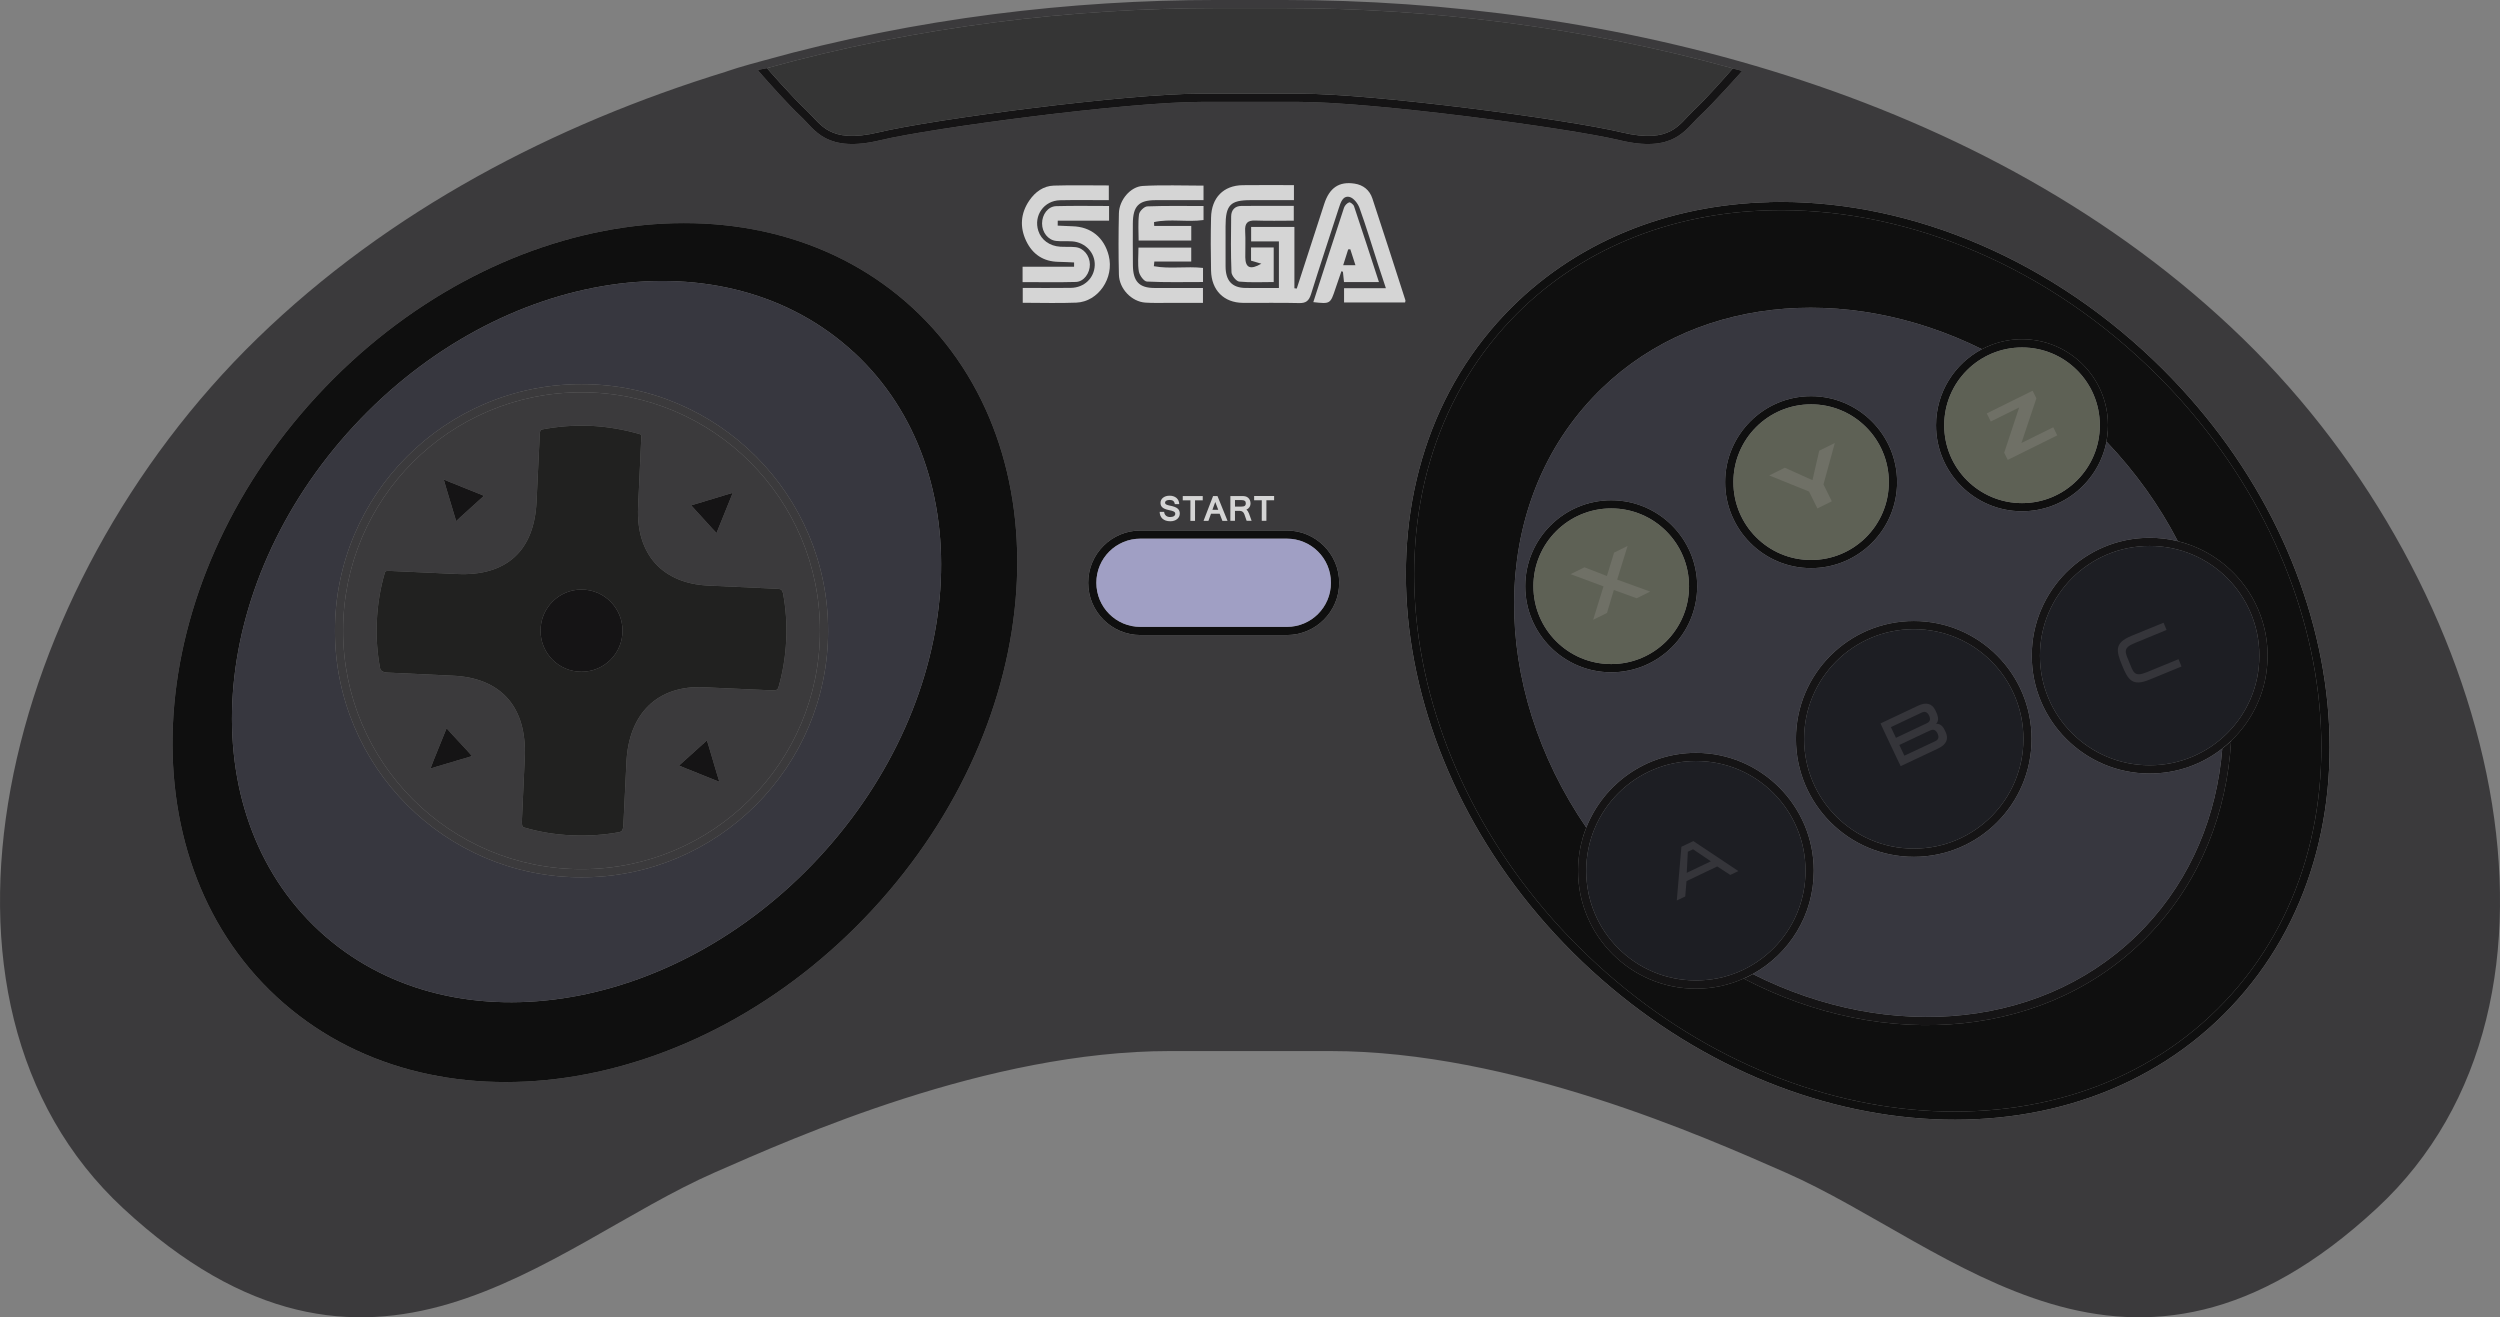 <?xml version="1.0" encoding="UTF-8" standalone="no"?>
<svg
   xmlns:dc="http://purl.org/dc/elements/1.1/"
   xmlns:cc="http://creativecommons.org/ns#"
   xmlns:rdf="http://www.w3.org/1999/02/22-rdf-syntax-ns#"
   xmlns:svg="http://www.w3.org/2000/svg"
   xmlns="http://www.w3.org/2000/svg"
   viewBox="0 0 329.696 173.722"
   height="173.722"
   width="329.696"
   xml:space="preserve"
   version="1.1"
   id="svg2"><rect x="0" y="0" width="329.696" height="173.722" fill="#808080" stroke="none"/><defs
     id="defs6"><clipPath
       id="clipPath16"
       clipPathUnits="userSpaceOnUse"><path
         id="path18"
         d="m 0,138.978 263.757,0 L 263.757,0 0,0 0,138.978 Z" /></clipPath><clipPath
       id="clipPath28"
       clipPathUnits="userSpaceOnUse"><path
         id="path30"
         d="m 166.998,51.668 0.79,0 0,-1.14 -0.79,0 0,1.14 z" /></clipPath><clipPath
       id="clipPath44"
       clipPathUnits="userSpaceOnUse"><path
         id="path46"
         d="m 209.098,102.598 1.1,0 0,-0.81 -1.1,0 0,0.81 z" /></clipPath><clipPath
       id="clipPath60"
       clipPathUnits="userSpaceOnUse"><path
         id="path62"
         d="m 221.548,93.718 0.83,0 0,-1.33 -0.83,0 0,1.33 z" /></clipPath><clipPath
       id="clipPath76"
       clipPathUnits="userSpaceOnUse"><path
         id="path78"
         d="m 229.768,81.878 1.22,0 0,-0.84 -1.22,0 0,0.84 z" /></clipPath><clipPath
       id="clipPath96"
       clipPathUnits="userSpaceOnUse"><path
         id="path98"
         d="m 183.718,36.628 1.2,0 0,-0.89 -1.2,0 0,0.89 z" /></clipPath><clipPath
       id="clipPath112"
       clipPathUnits="userSpaceOnUse"><path
         id="path114"
         d="m 234.458,60.968 0.94,0 0,-0.96 -0.94,0 0,0.96 z" /></clipPath></defs><g
     transform="matrix(1.25,0,0,-1.25,0,173.722)"
     id="g10"><g
       id="g12"><g
         clip-path="url(#clipPath16)"
         id="g14"><g
           transform="translate(234.728,33.318)"
           id="g20"><path
             id="path22"
             style="fill:#0f0f0f;fill-opacity:1;fill-rule:nonzero;stroke:none"
             d="m 0,0 c -16.27,-17.17 -46.35,-15.09 -67.18,4.8 -20.84,19.88 -24.44,49.91 -8.17,67.08 7.12,7.51 16.88,11.33 27.35,11.59 13.47,0.34 28.12,-5.2 39.84,-16.39 C 12.68,47.2 16.27,17.16 0,0 m -7.57,67.7 c -11.88,11.33 -26.78,16.99 -40.49,16.64 l 0,-0.01 C -58.73,84.06 -68.7,80.16 -75.99,72.47 -92.64,54.9 -88.9,24.32 -67.78,4.18 -46.66,-15.97 -16.03,-18.17 0.63,-0.59 17.29,16.98 13.56,47.56 -7.57,67.7" /></g><g
           id="g24"><g
             id="g26" /><g
             id="g32"><g
               style="opacity:0.34"
               id="g34"
               clip-path="url(#clipPath28)"><g
                 id="g36"
                 transform="translate(167.788,51.028)"><path
                   id="path38"
                   style="fill:#f3f3f3;fill-opacity:1;fill-rule:nonzero;stroke:none"
                   d="m 0,0 -0.71,-0.5 c -0.03,0.04 -0.05,0.07 -0.08,0.11 0.1,0.35 0.22,0.69 0.36,1.03 C -0.3,0.42 -0.15,0.21 0,0" /></g></g></g></g><g
           id="g40"><g
             id="g42" /><g
             id="g48"><g
               style="opacity:0.34"
               id="g50"
               clip-path="url(#clipPath44)"><g
                 id="g52"
                 transform="translate(210.198,102.558)"><path
                   id="path54"
                   style="fill:#f3f3f3;fill-opacity:1;fill-rule:nonzero;stroke:none"
                   d="m 0,0 -0.4,-0.77 c -0.23,0.12 -0.47,0.24 -0.7,0.35 0.33,0.17 0.67,0.33 1.02,0.46 C -0.05,0.03 -0.03,0.01 0,0" /></g></g></g></g><g
           id="g56"><g
             id="g58" /><g
             id="g64"><g
               style="opacity:0.34"
               id="g66"
               clip-path="url(#clipPath60)"><g
                 id="g68"
                 transform="translate(222.158,93.718)"><path
                   id="path70"
                   style="fill:#f3f3f3;fill-opacity:1;fill-rule:nonzero;stroke:none"
                   d="M 0,0 C 0.07,-0.08 0.15,-0.15 0.22,-0.23 0.19,-0.6 0.15,-0.97 0.08,-1.33 c -0.22,0.24 -0.45,0.48 -0.69,0.72 L 0,0 Z" /></g></g></g></g><g
           id="g72"><g
             id="g74" /><g
             id="g80"><g
               style="opacity:0.34"
               id="g82"
               clip-path="url(#clipPath76)"><g
                 id="g84"
                 transform="translate(230.988,81.428)"><path
                   id="path86"
                   style="fill:#f3f3f3;fill-opacity:1;fill-rule:nonzero;stroke:none"
                   d="M 0,0 -0.78,-0.39 C -0.92,-0.11 -1.06,0.17 -1.22,0.45 -0.82,0.36 -0.43,0.24 -0.05,0.1 -0.03,0.07 -0.02,0.03 0,0" /></g></g></g></g><g
           transform="translate(235.388,60.818)"
           id="g88"><path
             id="path90"
             style="fill:#151415;fill-opacity:1;fill-rule:nonzero;stroke:none"
             d="m 0,0 c -0.44,-7.55 -3.21,-14.69 -8.46,-20.24 -10.59,-11.23 -28.04,-12.65 -42.97,-4.84 0.33,0.14 0.65,0.3 0.96,0.48 14.52,-7.33 31.22,-5.82 41.38,4.95 4.9,5.19 7.59,11.79 8.16,18.84 C -0.61,-0.56 -0.3,-0.29 0,0" /></g><g
           id="g92"><g
             id="g94" /><g
             id="g100"><g
               style="opacity:0.34"
               id="g102"
               clip-path="url(#clipPath96)"><g
                 id="g104"
                 transform="translate(184.118,36.628)"><path
                   id="path106"
                   style="fill:#f3f3f3;fill-opacity:1;fill-rule:nonzero;stroke:none"
                   d="M 0,0 C 0.26,-0.14 0.53,-0.28 0.8,-0.41 0.49,-0.59 0.17,-0.75 -0.16,-0.89 -0.24,-0.85 -0.32,-0.81 -0.4,-0.77 L 0,0 Z" /></g></g></g></g><g
           id="g108"><g
             id="g110" /><g
             id="g116"><g
               style="opacity:0.34"
               id="g118"
               clip-path="url(#clipPath112)"><g
                 id="g120"
                 transform="translate(235.398,60.928)"><path
                   id="path122"
                   style="fill:#f3f3f3;fill-opacity:1;fill-rule:nonzero;stroke:none"
                   d="m 0,0 c 0,-0.04 0,-0.07 -0.01,-0.11 -0.3,-0.29 -0.61,-0.56 -0.93,-0.81 0.03,0.32 0.05,0.64 0.07,0.96 L 0,0 Z" /></g></g></g></g><g
           transform="translate(178.928,35.538)"
           id="g124"><path
             id="path126"
             style="fill:#151415;fill-opacity:1;fill-rule:nonzero;stroke:none"
             d="m 0,0 c -6.4,0 -11.58,5.17 -11.58,11.57 0,6.4 5.18,11.58 11.58,11.58 6.4,0 11.56,-5.18 11.56,-11.58 C 11.56,5.17 6.4,0 0,0 m 0,24.01 c -5.25,0 -9.75,-3.27 -11.57,-7.88 -0.14,-0.34 -0.26,-0.68 -0.36,-1.03 -0.33,-1.12 -0.51,-2.31 -0.51,-3.53 0,-6.86 5.58,-12.44 12.44,-12.44 1.79,0 3.49,0.38 5.03,1.07 0.33,0.14 0.65,0.3 0.96,0.48 3.84,2.11 6.44,6.2 6.44,10.89 0,6.86 -5.57,12.44 -12.43,12.44" /></g><g
           transform="translate(201.918,49.448)"
           id="g128"><path
             id="path130"
             style="fill:#151415;fill-opacity:1;fill-rule:nonzero;stroke:none"
             d="m 0,0 c -6.4,0 -11.58,5.18 -11.58,11.57 0,6.4 5.18,11.58 11.58,11.58 6.39,0 11.56,-5.18 11.56,-11.58 C 11.56,5.18 6.39,0 0,0 m 0,24.01 c -6.87,0 -12.44,-5.57 -12.44,-12.44 0,-6.86 5.57,-12.44 12.44,-12.44 6.86,0 12.42,5.58 12.42,12.44 0,6.87 -5.56,12.44 -12.42,12.44" /></g><g
           transform="translate(226.798,58.238)"
           id="g132"><path
             id="path134"
             style="fill:#151415;fill-opacity:1;fill-rule:nonzero;stroke:none"
             d="m 0,0 c -6.4,0 -11.58,5.16 -11.58,11.56 0,6.4 5.18,11.58 11.58,11.58 6.39,0 11.57,-5.18 11.57,-11.58 C 11.57,5.16 6.39,0 0,0 M 4.14,23.29 C 3.76,23.43 3.37,23.55 2.97,23.64 2.02,23.88 1.02,24 0,24 -6.87,24 -12.44,18.43 -12.44,11.56 -12.44,4.7 -6.87,-0.87 0,-0.87 c 2.89,0 5.55,0.98 7.66,2.64 0.32,0.25 0.63,0.52 0.93,0.81 2.37,2.26 3.85,5.45 3.85,8.98 0,5.42 -3.47,10.02 -8.3,11.73" /></g><g
           transform="translate(169.988,68.918)"
           id="g136"><path
             id="path138"
             style="fill:#0f0f0f;fill-opacity:1;fill-rule:nonzero;stroke:none"
             d="m 0,0 c -4.54,0 -8.21,3.67 -8.21,8.21 0,4.54 3.67,8.21 8.21,8.21 4.54,0 8.21,-3.68 8.21,-8.21 C 8.21,3.67 4.54,0 0,0 m 0,17.28 c -5,0 -9.07,-4.07 -9.07,-9.07 0,-5.01 4.07,-9.08 9.07,-9.08 5.01,0 9.07,4.07 9.07,9.08 0,5 -4.06,9.07 -9.07,9.07" /></g><g
           transform="translate(191.068,79.898)"
           id="g140"><path
             id="path142"
             style="fill:#0f0f0f;fill-opacity:1;fill-rule:nonzero;stroke:none"
             d="m 0,0 c -4.53,0 -8.19,3.67 -8.19,8.21 0,4.54 3.66,8.21 8.19,8.21 4.54,0 8.21,-3.67 8.21,-8.21 C 8.21,3.67 4.54,0 0,0 m 0,17.28 c -5,0 -9.06,-4.07 -9.06,-9.07 0,-5.01 4.06,-9.07 9.06,-9.07 5.01,0 9.08,4.06 9.08,9.07 0,5 -4.07,9.07 -9.08,9.07" /></g><g
           transform="translate(213.328,85.898)"
           id="g144"><path
             id="path146"
             style="fill:#0f0f0f;fill-opacity:1;fill-rule:nonzero;stroke:none"
             d="m 0,0 c -4.54,0 -8.21,3.68 -8.21,8.21 0,4.54 3.67,8.21 8.21,8.21 4.54,0 8.21,-3.67 8.21,-8.21 C 8.21,3.68 4.54,0 0,0 m 0,17.29 c -1.13,0 -2.21,-0.21 -3.21,-0.59 -0.35,-0.13 -0.69,-0.29 -1.02,-0.46 -2.88,-1.52 -4.84,-4.55 -4.84,-8.03 0,-5 4.07,-9.07 9.07,-9.07 4.42,0 8.1,3.17 8.91,7.35 0.07,0.36 0.11,0.73 0.14,1.1 C 9.06,7.8 9.07,8 9.07,8.21 9.07,13.22 5.01,17.29 0,17.29" /></g><g
           transform="translate(135.758,72.838)"
           id="g148"><path
             id="path150"
             style="fill:#0f0f0f;fill-opacity:1;fill-rule:nonzero;stroke:none"
             d="m 0,0 -15.44,0 c -2.57,0 -4.65,2.08 -4.65,4.66 0,2.57 2.08,4.65 4.65,4.65 L 0,9.31 C 2.58,9.31 4.66,7.23 4.66,4.66 4.66,2.08 2.58,0 0,0 m 0,10.17 -15.44,0 c -3.04,0 -5.51,-2.47 -5.51,-5.51 0,-3.05 2.47,-5.52 5.51,-5.52 l 15.44,0 c 3.05,0 5.53,2.47 5.53,5.52 0,3.04 -2.48,5.51 -5.53,5.51" /></g><g
           transform="translate(235.358,32.728)"
           id="g152"><path
             id="path154"
             style="fill:#3b3a3c;fill-opacity:1;fill-rule:nonzero;stroke:none"
             d="m 0,0 c -16.66,-17.58 -47.29,-15.38 -68.41,4.77 -21.12,20.14 -24.86,50.72 -8.21,68.29 7.29,7.69 17.26,11.59 27.93,11.86 l 0,0.01 C -34.98,85.28 -20.08,79.62 -8.2,68.29 12.93,48.15 16.66,17.57 0,0 m -99.6,39.25 -15.44,0 c -3.04,0 -5.51,2.47 -5.51,5.52 0,3.04 2.47,5.51 5.51,5.51 l 15.44,0 c 3.05,0 5.53,-2.47 5.53,-5.51 0,-3.05 -2.48,-5.52 -5.53,-5.52 M -206.17,1.08 c -16.15,14.92 -14.3,43.31 4.27,63.41 18.57,20.1 46.72,24.16 62.87,9.23 16.15,-14.93 14.32,-43.32 -4.25,-63.41 -18.57,-20.1 -46.74,-24.16 -62.89,-9.23 m 51.73,97.98 c 15.91,4.43 32.29,6.33 47.34,6.33 l 7.23,0 c 15.05,0 31.42,-1.92 47.33,-6.36 l 0.98,-0.27 c 0,0 -2.94,-3.32 -4.52,-4.79 -0.71,-0.66 -1.39,-1.65 -2.62,-2.3 -1.23,-0.64 -2.98,-0.89 -5.79,-0.21 -5.38,1.29 -26.02,4.04 -33.83,4.04 l -10.3,0 c -7.81,0 -28.45,-2.75 -33.84,-4.04 -2.81,-0.68 -4.56,-0.43 -5.8,0.21 -1.23,0.65 -1.89,1.64 -2.61,2.3 -1.35,1.26 -3.48,3.67 -4.08,4.35 -0.09,0.12 -0.15,0.18 -0.15,0.18 -0.14,0.16 -0.19,0.18 -0.3,0.37 l 0.96,0.19 z M 27.28,23.05 c -3.11,16.91 -12.51,34.37 -26.03,47.5 -27.13,26.36 -67.43,35.7 -101.12,35.7 l -7.23,0 c -15.13,0 -31.59,-1.89 -47.6,-6.36 -0.21,-0.06 -2.61,-0.69 -3.98,-1.17 -0.01,0 -0.03,-0.01 -0.04,-0.02 -18.18,-5.59 -35.57,-14.63 -49.49,-28.15 -13.52,-13.13 -22.92,-30.59 -26.03,-47.5 -3.11,-16.92 0.09,-33.34 11.87,-44.27 12.99,-12.05 24.25,-13.09 34.39,-10.08 10.14,3.01 19.2,9.98 28.02,13.85 8.55,3.75 28.84,12.81 48.03,12.81 l 16.91,0 c 19.18,0 39.48,-9.06 48.03,-12.81 8.82,-3.87 17.86,-10.84 28,-13.85 10.14,-3.01 21.42,-1.97 34.4,10.08 11.79,10.93 14.98,27.35 11.87,44.27" /></g><g
           transform="translate(226.928,40.578)"
           id="g156"><path
             id="path158"
             style="fill:#0f0f0f;fill-opacity:1;fill-rule:nonzero;stroke:none"
             d="m 0,0 c -10.59,-11.23 -28.04,-12.65 -42.97,-4.84 -1.54,-0.69 -3.24,-1.07 -5.03,-1.07 -6.86,0 -12.44,5.58 -12.44,12.44 0,1.22 0.18,2.41 0.51,3.53 0.1,0.35 0.22,0.69 0.36,1.03 -10.2,14.88 -10.33,33.7 0.67,45.36 10.1,10.7 26.62,12.26 41.07,5.11 0.33,0.17 0.67,0.33 1.02,0.46 1,0.38 2.08,0.59 3.21,0.59 5.01,0 9.07,-4.07 9.07,-9.08 0,-0.21 -0.01,-0.41 -0.02,-0.62 -0.03,-0.37 -0.07,-0.74 -0.14,-1.1 3.09,-3.24 5.6,-6.79 7.53,-10.51 0.4,-0.09 0.79,-0.21 1.17,-0.35 4.83,-1.71 8.3,-6.31 8.3,-11.73 0,-3.53 -1.48,-6.72 -3.85,-8.98 C 8.02,12.69 5.25,5.55 0,0 M -0.36,59.82 C -12.08,71.01 -26.73,76.55 -40.2,76.21 -50.67,75.95 -60.43,72.13 -67.55,64.62 -83.82,47.45 -80.22,17.42 -59.38,-2.46 -38.55,-22.35 -8.47,-24.43 7.8,-7.26 24.07,9.9 20.48,39.94 -0.36,59.82" /></g><g
           transform="translate(201.918,48.578)"
           id="g160"><path
             id="path162"
             style="fill:#37373f;fill-opacity:1;fill-rule:nonzero;stroke:none"
             d="m 0,0 c -6.87,0 -12.44,5.58 -12.44,12.44 0,6.87 5.57,12.44 12.44,12.44 6.86,0 12.42,-5.57 12.42,-12.44 C 12.42,5.58 6.86,0 0,0 m -19.91,39.53 c 0,5 4.06,9.07 9.06,9.07 5.01,0 9.08,-4.07 9.08,-9.07 0,-5.01 -4.07,-9.07 -9.08,-9.07 -5,0 -9.06,4.06 -9.06,9.07 M -31.93,19.47 c -5,0 -9.07,4.07 -9.07,9.08 0,5 4.07,9.07 9.07,9.07 5.01,0 9.07,-4.07 9.07,-9.07 0,-5.01 -4.06,-9.08 -9.07,-9.08 M 24.88,8.79 c -6.87,0 -12.44,5.57 -12.44,12.43 0,6.87 5.57,12.44 12.44,12.44 1.02,0 2.02,-0.12 2.97,-0.36 -1.93,3.72 -4.44,7.27 -7.53,10.51 -0.81,-4.18 -4.49,-7.35 -8.91,-7.35 -5,0 -9.07,4.07 -9.07,9.07 0,3.48 1.96,6.51 4.84,8.03 -14.45,7.15 -30.97,5.59 -41.07,-5.11 -11,-11.66 -10.87,-30.48 -0.67,-45.36 1.82,4.61 6.32,7.88 11.57,7.88 6.86,0 12.43,-5.58 12.43,-12.44 0,-4.69 -2.6,-8.78 -6.44,-10.89 14.52,-7.33 31.22,-5.82 41.38,4.95 4.9,5.19 7.59,11.79 8.16,18.84 C 30.43,9.77 27.77,8.79 24.88,8.79" /></g><g
           transform="translate(238.368,69.798)"
           id="g164"><path
             id="path166"
             style="fill:#1d1e23;fill-opacity:1;fill-rule:nonzero;stroke:none"
             d="m 0,0 c 0,-6.4 -5.18,-11.56 -11.57,-11.56 -6.4,0 -11.58,5.16 -11.58,11.56 0,6.4 5.18,11.58 11.58,11.58 C -5.18,11.58 0,6.4 0,0" /></g><g
           transform="translate(213.478,61.018)"
           id="g168"><path
             id="path170"
             style="fill:#1d1e23;fill-opacity:1;fill-rule:nonzero;stroke:none"
             d="m 0,0 c 0,-6.39 -5.17,-11.57 -11.56,-11.57 -6.4,0 -11.58,5.18 -11.58,11.57 0,6.4 5.18,11.58 11.58,11.58 C -5.17,11.58 0,6.4 0,0" /></g><g
           transform="translate(190.488,47.108)"
           id="g172"><path
             id="path174"
             style="fill:#1d1e23;fill-opacity:1;fill-rule:nonzero;stroke:none"
             d="m 0,0 c 0,-6.4 -5.16,-11.57 -11.56,-11.57 -6.4,0 -11.58,5.17 -11.58,11.57 0,6.4 5.18,11.58 11.58,11.58 C -5.16,11.58 0,6.4 0,0" /></g><g
           transform="translate(221.538,94.108)"
           id="g176"><path
             id="path178"
             style="fill:#5e6155;fill-opacity:1;fill-rule:nonzero;stroke:none"
             d="m 0,0 c 0,-4.53 -3.67,-8.21 -8.21,-8.21 -4.54,0 -8.21,3.68 -8.21,8.21 0,4.54 3.67,8.21 8.21,8.21 C -3.67,8.21 0,4.54 0,0" /></g><g
           transform="translate(199.278,88.108)"
           id="g180"><path
             id="path182"
             style="fill:#5e6155;fill-opacity:1;fill-rule:nonzero;stroke:none"
             d="m 0,0 c 0,-4.54 -3.67,-8.21 -8.21,-8.21 -4.53,0 -8.19,3.67 -8.19,8.21 0,4.54 3.66,8.21 8.19,8.21 C -3.67,8.21 0,4.54 0,0" /></g><g
           transform="translate(178.198,77.128)"
           id="g184"><path
             id="path186"
             style="fill:#5e6155;fill-opacity:1;fill-rule:nonzero;stroke:none"
             d="m 0,0 c 0,-4.54 -3.67,-8.21 -8.21,-8.21 -4.54,0 -8.21,3.67 -8.21,8.21 0,4.54 3.67,8.21 8.21,8.21 C -3.67,8.21 0,4.53 0,0" /></g><g
           transform="translate(183.798,131.488)"
           id="g188"><path
             id="path190"
             style="fill:#151415;fill-opacity:1;fill-rule:nonzero;stroke:none"
             d="m 0,0 c 0,0 -2.94,-3.32 -4.52,-4.79 -0.71,-0.66 -1.39,-1.65 -2.62,-2.3 -1.23,-0.64 -2.98,-0.89 -5.79,-0.21 -5.38,1.29 -26.02,4.04 -33.83,4.04 l -10.3,0 c -7.81,0 -28.45,-2.75 -33.84,-4.04 -2.81,-0.68 -4.56,-0.43 -5.8,0.21 -1.23,0.65 -1.89,1.64 -2.61,2.3 -1.35,1.26 -3.48,3.67 -4.08,4.35 -0.09,0.12 -0.15,0.18 -0.15,0.18 -0.14,0.16 -0.19,0.18 -0.3,0.37 l 0.96,0.19 c 0.02,-0.03 2.67,-3.07 4.16,-4.45 0.81,-0.77 1.41,-1.65 2.43,-2.18 1.02,-0.53 2.51,-0.78 5.19,-0.14 5.6,1.35 26.03,4.08 34.04,4.08 l 10.3,0 c 8.01,0 28.44,-2.73 34.04,-4.08 2.68,-0.64 4.17,-0.39 5.19,0.14 1.02,0.53 1.62,1.41 2.43,2.18 1.29,1.19 3.52,3.73 4.12,4.42 L 0,0 Z" /></g><g
           transform="translate(86.458,48.568)"
           id="g192"><path
             id="path194"
             style="fill:#0f0f0f;fill-opacity:1;fill-rule:nonzero;stroke:none"
             d="m 0,0 c -15.54,-16.81 -39.17,-20.38 -52.78,-7.8 -13.61,12.59 -11.91,36.42 3.63,53.24 15.54,16.81 39.18,20.37 52.78,7.79 l 0,0.01 C 17.24,40.65 15.54,16.82 0,0 M 9.87,57.88 C -6.28,72.81 -34.43,68.75 -53,48.65 -71.57,28.55 -73.42,0.16 -57.27,-14.76 c 16.15,-14.93 44.32,-10.87 62.89,9.23 18.57,20.09 20.4,48.48 4.25,63.41" /></g><g
           transform="translate(140.415,77.493)"
           id="g196"><path
             id="path198"
             style="fill:#a09fc4;fill-opacity:1;fill-rule:nonzero;stroke:none"
             d="m 0,0 c 0,-2.577 -2.075,-4.652 -4.652,-4.652 l -15.441,0 c -2.577,0 -4.652,2.075 -4.652,4.652 0,2.577 2.075,4.652 4.652,4.652 l 15.441,0 C -2.075,4.652 0,2.577 0,0" /></g><g
           transform="translate(61.348,46.418)"
           id="g200"><path
             id="path202"
             style="fill:#37373f;fill-opacity:1;fill-rule:nonzero;stroke:none"
             d="m 0,0 c -14.36,0 -26.01,11.65 -26.01,26.02 0,14.36 11.65,26.01 26.01,26.01 14.37,0 26.02,-11.65 26.02,-26.01 C 26.02,11.65 14.37,0 0,0 m 28.74,55.39 0,-0.01 C 15.14,67.96 -8.5,64.4 -24.04,47.59 -39.58,30.77 -41.28,6.94 -27.67,-5.65 c 13.61,-12.58 37.24,-9.01 52.78,7.8 15.54,16.82 17.24,40.65 3.63,53.24" /></g><g
           transform="translate(82.148,66.528)"
           id="g204"><path
             id="path206"
             style="fill:#3b3a3c;fill-opacity:1;fill-rule:nonzero;stroke:none"
             d="M 0,0 C -0.08,-0.25 -0.13,-0.29 -0.2,-0.32 -0.27,-0.36 -0.46,-0.4 -0.81,-0.38 l -7.08,0.32 c -2.39,0.12 -4.41,-0.56 -5.83,-1.94 -1.42,-1.39 -2.23,-3.44 -2.34,-6.01 l -0.32,-6.55 c -0.01,-0.33 -0.08,-0.52 -0.14,-0.61 -0.07,-0.1 -0.13,-0.13 -0.27,-0.17 -1.62,-0.3 -3.29,-0.42 -5.01,-0.34 -1.74,0.07 -3.42,0.35 -5.02,0.82 l -0.02,0 c -0.13,0.05 -0.15,0.08 -0.19,0.16 -0.04,0.09 -0.07,0.3 -0.05,0.67 l 0.3,6.58 c 0.11,2.61 -0.49,4.72 -1.8,6.21 -1.31,1.48 -3.29,2.29 -5.78,2.4 l -6.92,0.33 c -0.55,0.03 -0.72,0.24 -0.77,0.46 l 0,0.01 c -0.3,1.6 -0.42,3.26 -0.34,4.95 0.08,1.77 0.36,3.47 0.84,5.1 0,0.01 0.01,0 0.01,0.01 l 0,0.02 c 0.04,0.1 0.06,0.12 0.11,0.15 0.05,0.02 0.24,0.04 0.55,0.02 l 6.98,-0.32 c 2.56,-0.12 4.62,0.49 6.05,1.8 1.43,1.31 2.19,3.29 2.31,5.83 l 0.34,7.11 c 0.01,0.25 0.06,0.38 0.09,0.43 0.04,0.05 0.04,0.06 0.14,0.08 l 0.01,0 c 1.66,0.32 3.4,0.46 5.17,0.38 1.79,-0.09 3.52,-0.4 5.16,-0.88 0.11,-0.04 0.1,-0.03 0.12,-0.1 0.02,-0.08 0.02,-0.31 0,-0.65 l -0.32,-6.97 c -0.11,-2.45 0.53,-4.48 1.82,-5.91 1.3,-1.43 3.22,-2.23 5.58,-2.34 l 7.31,-0.34 C 0.13,10.32 0.24,10.26 0.3,10.21 0.36,10.15 0.4,10.05 0.45,9.9 0.45,9.89 0.46,9.89 0.46,9.88 0.76,8.28 0.88,6.62 0.8,4.92 0.72,3.22 0.45,1.57 0,0 m -7.09,-9.7 -2.77,1.11 -0.65,0.27 0.51,0.46 1.93,1.74 0.5,0.46 0.2,-0.64 0.85,-2.87 0.27,-0.87 -0.84,0.34 z m -25.93,2.18 -2.86,-0.85 -0.85,-0.26 0.32,0.84 1.12,2.77 0.26,0.64 0.46,-0.52 1.76,-1.9 0.46,-0.52 -0.67,-0.2 z m -1.49,29.04 2.79,-1.12 0.63,-0.26 -0.51,-0.46 -1.92,-1.74 -0.5,-0.47 -0.2,0.66 -0.86,2.86 -0.25,0.87 0.82,-0.34 z m 25.94,-2.19 2.87,0.87 0.86,0.26 -0.34,-0.85 -1.12,-2.77 -0.25,-0.63 -0.47,0.5 -1.75,1.92 -0.46,0.51 0.66,0.19 z M -20.8,31.06 c -13.9,0 -25.15,-11.26 -25.15,-25.15 0,-13.9 11.25,-25.16 25.15,-25.16 13.9,0 25.16,11.26 25.16,25.16 0,13.89 -11.26,25.15 -25.16,25.15" /></g><g
           transform="translate(61.348,47.278)"
           id="g208"><path
             id="path210"
             style="fill:#3b3a3c;fill-opacity:1;fill-rule:nonzero;stroke:none"
             d="m 0,0 c -13.9,0 -25.15,11.26 -25.15,25.16 0,13.89 11.25,25.15 25.15,25.15 13.9,0 25.16,-11.26 25.16,-25.15 C 25.16,11.26 13.9,0 0,0 m 0,51.17 c -14.36,0 -26.01,-11.65 -26.01,-26.01 0,-14.37 11.65,-26.02 26.01,-26.02 14.37,0 26.02,11.65 26.02,26.02 0,14.36 -11.65,26.01 -26.02,26.01" /></g><g
           transform="translate(49.798,59.208)"
           id="g212"><path
             id="path214"
             style="fill:#151415;fill-opacity:1;fill-rule:nonzero;stroke:none"
             d="m 0,0 -0.67,-0.2 -2.86,-0.85 -0.85,-0.26 0.32,0.84 1.12,2.77 0.26,0.64 0.46,-0.52 1.76,-1.9 L 0,0 Z" /></g><g
           transform="translate(75.898,56.488)"
           id="g216"><path
             id="path218"
             style="fill:#151415;fill-opacity:1;fill-rule:nonzero;stroke:none"
             d="m 0,0 -0.84,0.34 -2.77,1.11 -0.65,0.27 0.51,0.46 1.93,1.74 0.5,0.46 0.2,-0.64 L -0.27,0.87 0,0 Z" /></g><g
           transform="translate(77.308,86.988)"
           id="g220"><path
             id="path222"
             style="fill:#151415;fill-opacity:1;fill-rule:nonzero;stroke:none"
             d="m 0,0 -0.34,-0.85 -1.12,-2.77 -0.25,-0.63 -0.47,0.5 -1.75,1.92 -0.46,0.51 0.66,0.19 2.87,0.87 L 0,0 Z" /></g><g
           transform="translate(51.058,86.668)"
           id="g224"><path
             id="path226"
             style="fill:#151415;fill-opacity:1;fill-rule:nonzero;stroke:none"
             d="M 0,0 -0.51,-0.46 -2.43,-2.2 -2.93,-2.67 -3.13,-2.01 -3.99,0.85 -4.24,1.72 -3.42,1.38 -0.63,0.26 0,0 Z" /></g><g
           transform="translate(61.348,68.108)"
           id="g228"><path
             id="path230"
             style="fill:#212120;fill-opacity:1;fill-rule:nonzero;stroke:none"
             d="m 0,0 c -2.39,0 -4.32,1.93 -4.32,4.33 0,2.39 1.93,4.34 4.32,4.34 2.4,0 4.33,-1.95 4.33,-4.34 C 4.33,1.93 2.4,0 0,0 m 21.26,8.3 c 0,0.01 -0.01,0.01 -0.01,0.02 C 21.2,8.47 21.16,8.57 21.1,8.63 21.04,8.68 20.93,8.74 20.68,8.75 L 13.37,9.09 C 11.01,9.2 9.09,10 7.79,11.43 6.5,12.86 5.86,14.89 5.97,17.34 l 0.32,6.97 c 0.02,0.34 0.02,0.57 0,0.65 -0.02,0.07 -0.01,0.06 -0.12,0.1 -1.64,0.48 -3.37,0.79 -5.16,0.88 -1.77,0.08 -3.51,-0.06 -5.17,-0.38 l -0.01,0 c -0.1,-0.02 -0.1,-0.03 -0.14,-0.08 -0.03,-0.05 -0.08,-0.18 -0.09,-0.43 l -0.34,-7.11 c -0.12,-2.54 -0.88,-4.52 -2.31,-5.83 -1.43,-1.31 -3.49,-1.92 -6.05,-1.8 l -6.98,0.32 c -0.31,0.02 -0.5,0 -0.55,-0.02 -0.05,-0.03 -0.07,-0.05 -0.11,-0.15 l 0,-0.02 c 0,-0.01 -0.01,0 -0.01,-0.01 -0.48,-1.63 -0.76,-3.33 -0.84,-5.1 -0.08,-1.69 0.04,-3.35 0.34,-4.95 l 0,-0.01 c 0.05,-0.22 0.22,-0.43 0.77,-0.46 l 6.92,-0.33 c 2.49,-0.11 4.47,-0.92 5.78,-2.4 1.31,-1.49 1.91,-3.6 1.8,-6.21 l -0.3,-6.58 c -0.02,-0.37 0.01,-0.58 0.05,-0.67 0.04,-0.08 0.06,-0.11 0.19,-0.16 l 0.02,0 c 1.6,-0.47 3.28,-0.75 5.02,-0.82 1.72,-0.08 3.39,0.04 5.01,0.34 0.14,0.04 0.2,0.07 0.27,0.17 0.06,0.09 0.13,0.28 0.14,0.61 l 0.32,6.55 c 0.11,2.57 0.92,4.62 2.34,6.01 1.42,1.38 3.44,2.06 5.83,1.94 l 7.08,-0.32 c 0.35,-0.02 0.54,0.02 0.61,0.06 0.07,0.03 0.12,0.07 0.2,0.32 0.45,1.57 0.72,3.22 0.8,4.92 0.08,1.7 -0.04,3.36 -0.34,4.96" /></g><g
           transform="translate(65.678,72.438)"
           id="g232"><path
             id="path234"
             style="fill:#151415;fill-opacity:1;fill-rule:nonzero;stroke:none"
             d="m 0,0 c 0,-2.4 -1.93,-4.33 -4.33,-4.33 -2.39,0 -4.32,1.93 -4.32,4.33 0,2.39 1.93,4.34 4.32,4.34 C -1.93,4.34 0,2.39 0,0" /></g><g
           transform="translate(182.818,131.758)"
           id="g236"><path
             id="path238"
             style="fill:#353535;fill-opacity:1;fill-rule:nonzero;stroke:none"
             d="m 0,0 c -0.6,-0.69 -2.83,-3.23 -4.12,-4.42 -0.81,-0.77 -1.41,-1.65 -2.43,-2.18 -1.02,-0.53 -2.51,-0.78 -5.19,-0.14 -5.6,1.35 -26.03,4.08 -34.04,4.08 l -10.3,0 c -8.01,0 -28.44,-2.73 -34.04,-4.08 -2.68,-0.64 -4.17,-0.39 -5.19,0.14 -1.02,0.53 -1.62,1.41 -2.43,2.18 -1.49,1.38 -4.14,4.42 -4.16,4.45 15.91,4.43 32.29,6.33 47.34,6.33 l 7.23,0 C -32.28,6.36 -15.91,4.44 0,0" /></g><g
           transform="translate(148.239,107.066)"
           id="g240"><path
             id="path242"
             style="fill:#d5d5d5;fill-opacity:1;fill-rule:nonzero;stroke:none"
             d="m 0,0 -6.437,0 0,1.505 4.412,0 c -0.321,0.971 -0.586,1.76 -0.843,2.553 -0.64,1.975 -1.238,3.967 -1.941,5.918 -0.17,0.472 -0.629,1.057 -1.049,1.155 C -6.565,11.295 -6.794,10.562 -6.99,9.955 -7.969,6.927 -8.976,3.91 -9.923,0.872 c -0.222,-0.714 -0.547,-0.954 -1.265,-0.935 -1.975,0.054 -3.952,0.005 -5.927,0.023 -2.002,0.018 -3.311,1.328 -3.355,3.4 -0.039,1.866 -0.043,3.735 10e-4,5.601 0.048,2.104 1.315,3.385 3.338,3.414 1.781,0.025 3.562,0.005 5.406,0.005 l 0,-1.585 c -1.53,0 -3.052,0 -4.574,0 -2.147,10e-4 -2.64,-0.518 -2.641,-2.782 0,-1.408 -0.006,-2.817 0.002,-4.226 0.009,-1.507 0.695,-2.241 2.113,-2.256 1.152,-0.012 2.303,-0.003 3.514,-0.003 l 0,4.914 -2.931,0 0,1.529 4.566,0 0,-6.473 c 0.083,-0.01 0.166,-0.02 0.249,-0.03 0.966,2.976 1.934,5.952 2.897,8.929 0.551,1.702 1.565,2.394 3.2,2.142 0.91,-0.139 1.584,-0.67 1.882,-1.571 C -2.265,7.394 -1.118,3.807 0.038,0.224 0.055,0.17 0.018,0.098 0,0" /></g><g
           transform="translate(107.902,107.034)"
           id="g244"><path
             id="path246"
             style="fill:#d5d5d5;fill-opacity:1;fill-rule:nonzero;stroke:none"
             d="m 0,0 0,1.567 c 1.717,0 3.401,-0.019 5.085,0.006 1.409,0.02 2.462,1.043 2.512,2.381 C 7.647,5.262 6.605,6.381 5.22,6.479 4.657,6.518 4.087,6.464 3.528,6.524 2.666,6.617 2.038,7.429 2.039,8.368 c 10e-4,0.951 0.622,1.801 1.491,1.826 1.842,0.054 3.685,0.017 5.577,0.017 l 0,-1.55 -2.802,0 -2.612,0 C 3.692,8.487 3.69,8.313 3.688,8.139 4.204,8.116 4.72,8.084 5.237,8.072 7.183,8.027 8.589,6.893 9.074,4.967 9.667,2.615 7.979,0.112 5.654,0.015 3.81,-0.061 1.96,0 0,0" /></g><g
           transform="translate(107.886,109.215)"
           id="g248"><path
             id="path250"
             style="fill:#d5d5d5;fill-opacity:1;fill-rule:nonzero;stroke:none"
             d="m 0,0 0,1.619 5.433,0 c 0,0.151 0.001,0.303 0.001,0.455 C 4.88,2.096 4.327,2.129 3.772,2.139 2.217,2.166 1.06,2.91 0.378,4.342 c -0.694,1.459 -0.587,2.92 0.328,4.261 0.627,0.92 1.494,1.543 2.586,1.578 1.908,0.061 3.82,0.017 5.805,0.017 l 0,-1.553 C 7.383,8.645 5.667,8.674 3.952,8.637 2.25,8.6 1.145,7.011 1.659,5.41 1.968,4.447 2.851,3.8 3.983,3.734 4.515,3.702 5.052,3.742 5.581,3.688 6.439,3.6 7.089,2.792 7.099,1.866 7.109,0.941 6.46,0.04 5.622,0.016 3.779,-0.036 1.935,0 0,0" /></g><g
           transform="translate(126.975,119.393)"
           id="g252"><path
             id="path254"
             style="fill:#d5d5d5;fill-opacity:1;fill-rule:nonzero;stroke:none"
             d="m 0,0 0,-1.532 c -1.698,0 -3.38,0.002 -5.061,0 -1.768,-0.002 -2.384,-0.627 -2.396,-2.457 -0.009,-1.473 -0.004,-2.946 0.007,-4.419 0.013,-1.7 0.666,-2.385 2.269,-2.389 1.686,-0.005 3.372,-10e-4 5.121,-10e-4 l 0,-1.573 c -1.258,0 -2.497,-0.002 -3.735,0.001 -0.784,0.002 -1.57,-0.026 -2.35,0.029 -1.437,0.102 -2.745,1.446 -2.782,2.95 -0.053,2.158 -0.05,4.32 -0.001,6.479 0.032,1.383 1.2,2.806 2.521,2.88 C -4.292,0.087 -2.166,0 0,0" /></g><g
           transform="translate(141.709,110.998)"
           id="g256"><path
             id="path258"
             style="fill:#d5d5d5;fill-opacity:1;fill-rule:nonzero;stroke:none"
             d="M 0,0 1.294,0 C 1.092,0.624 0.921,1.153 0.751,1.682 0.676,1.678 0.602,1.673 0.528,1.668 0.366,1.156 0.204,0.645 0,0 m -3.152,-3.897 c 1.092,3.373 2.154,6.674 3.241,9.965 0.077,0.233 0.318,0.481 0.536,0.56 C 0.745,6.671 1.08,6.413 1.143,6.227 2.029,3.589 2.886,0.94 3.774,-1.781 l -3.687,0 c -0.041,0.391 -0.077,0.739 -0.114,1.087 -0.052,0.019 -0.105,0.039 -0.158,0.058 -0.21,-0.611 -0.426,-1.22 -0.629,-1.833 -0.541,-1.626 -0.539,-1.627 -2.338,-1.428" /></g><g
           transform="translate(133.076,111.157)"
           id="g260"><path
             id="path262"
             style="fill:#d5d5d5;fill-opacity:1;fill-rule:nonzero;stroke:none"
             d="m 0,0 c -0.472,0.138 -0.752,0.22 -1.088,0.318 l 0,1.392 2.392,0 0,-3.646 c -1.223,0 -2.439,-0.069 -3.638,0.047 -0.312,0.031 -0.802,0.631 -0.817,0.988 -0.082,1.962 -0.058,3.93 -0.035,5.895 0.009,0.689 0.412,1.093 1.077,1.1 C -0.293,6.111 1.524,6.1 3.422,6.1 l 0,-1.559 C 2.055,4.541 0.714,4.503 -0.623,4.555 -1.444,4.588 -1.761,4.288 -1.708,3.423 -1.653,2.509 -1.705,1.589 -1.694,0.672 -1.68,-0.423 -1.175,-0.686 0,0" /></g><g
           transform="translate(121.735,110.893)"
           id="g264"><path
             id="path266"
             style="fill:#d5d5d5;fill-opacity:1;fill-rule:nonzero;stroke:none"
             d="m 0,0 c 1.688,-0.315 3.436,0.015 5.186,-0.183 l 0,-1.486 c -2.002,0 -3.964,-0.049 -5.92,0.049 -0.312,0.016 -0.779,0.653 -0.85,1.064 -0.136,0.789 -0.04,1.622 -0.04,2.519 l 5.568,0 0,-1.469 -3.892,0 C 0.034,0.329 0.017,0.165 0,0" /></g><g
           transform="translate(126.976,117.242)"
           id="g268"><path
             id="path270"
             style="fill:#d5d5d5;fill-opacity:1;fill-rule:nonzero;stroke:none"
             d="m 0,0 0,-1.477 c -1.736,-0.247 -3.517,0.158 -5.223,-0.219 0.006,-0.135 0.012,-0.271 0.017,-0.406 l 3.912,0 0,-1.543 -5.553,0 c 0,0.905 -0.078,1.85 0.041,2.766 0.043,0.328 0.553,0.828 0.865,0.84 C -3.978,0.038 -2.011,0 0,0" /></g><g
           transform="translate(123.48,83.983)"
           id="g272"><path
             id="path274"
             style="fill:#d5d5d5;fill-opacity:1;fill-rule:nonzero;stroke:none"
             d="m 0,0 c -0.187,0 -0.351,0.023 -0.489,0.072 -0.14,0.049 -0.256,0.117 -0.351,0.205 -0.093,0.086 -0.164,0.192 -0.213,0.313 -0.049,0.121 -0.075,0.254 -0.08,0.398 l 0.474,0 c 0.008,-0.093 0.03,-0.174 0.067,-0.242 0.037,-0.068 0.084,-0.125 0.142,-0.17 0.057,-0.045 0.123,-0.078 0.196,-0.099 0.074,-0.022 0.153,-0.032 0.237,-0.032 0.079,0.002 0.152,0.01 0.216,0.026 0.066,0.015 0.122,0.039 0.168,0.068 0.047,0.029 0.082,0.065 0.108,0.107 0.025,0.043 0.038,0.09 0.038,0.143 0,0.055 -0.012,0.1 -0.036,0.139 -0.026,0.037 -0.065,0.07 -0.121,0.101 -0.054,0.03 -0.127,0.057 -0.215,0.082 -0.09,0.024 -0.2,0.049 -0.33,0.075 -0.15,0.033 -0.278,0.072 -0.386,0.117 -0.108,0.043 -0.196,0.095 -0.266,0.156 -0.068,0.061 -0.12,0.131 -0.153,0.209 -0.033,0.078 -0.05,0.168 -0.049,0.271 0,0.11 0.022,0.211 0.068,0.303 0.047,0.094 0.112,0.174 0.196,0.24 0.085,0.067 0.185,0.12 0.301,0.159 0.118,0.037 0.248,0.056 0.391,0.056 0.149,0 0.285,-0.019 0.408,-0.06 0.123,-0.041 0.23,-0.1 0.32,-0.176 C 0.729,2.385 0.8,2.291 0.851,2.18 0.901,2.07 0.929,1.943 0.932,1.805 l -0.468,0 C 0.431,2.102 0.251,2.25 -0.073,2.25 -0.231,2.25 -0.353,2.223 -0.437,2.17 -0.52,2.115 -0.562,2.043 -0.562,1.949 -0.562,1.912 -0.553,1.879 -0.535,1.85 -0.517,1.822 -0.487,1.797 -0.447,1.773 -0.407,1.75 -0.355,1.729 -0.292,1.709 -0.229,1.689 -0.153,1.67 -0.063,1.65 0.015,1.635 0.094,1.619 0.176,1.6 0.258,1.58 0.338,1.557 0.417,1.527 0.495,1.5 0.569,1.467 0.639,1.428 0.708,1.389 0.769,1.34 0.821,1.283 0.874,1.227 0.916,1.16 0.945,1.084 0.976,1.008 0.991,0.92 0.991,0.816 0.991,0.695 0.966,0.586 0.917,0.486 0.867,0.387 0.799,0.301 0.711,0.229 0.623,0.156 0.519,0.102 0.396,0.061 0.275,0.02 0.143,0 0,0" /></g><g
           transform="translate(126.892,86.192)"
           id="g276"><path
             id="path278"
             style="fill:#d5d5d5;fill-opacity:1;fill-rule:nonzero;stroke:none"
             d="m 0,0 -0.812,0 -0.002,-2.166 -0.489,0 0.003,2.164 -0.808,0 10e-4,0.451 L 0,0.449 0,0 Z" /></g><g
           transform="translate(128.528,85.192)"
           id="g280"><path
             id="path282"
             style="fill:#d5d5d5;fill-opacity:1;fill-rule:nonzero;stroke:none"
             d="M 0,0 -0.315,0.826 -0.615,-0.002 0,0 Z m 0.979,-1.164 -0.543,0 -0.286,0.748 -0.913,0 -0.272,-0.748 -0.516,-0.002 1.005,2.617 0.465,0 1.06,-2.615 z" /></g><g
           transform="translate(130.295,85.529)"
           id="g284"><path
             id="path286"
             style="fill:#d5d5d5;fill-opacity:1;fill-rule:nonzero;stroke:none"
             d="M 0,0 0.648,0 C 0.735,0.002 0.81,0.008 0.872,0.02 0.935,0.031 0.985,0.051 1.025,0.078 1.064,0.105 1.094,0.143 1.112,0.187 1.131,0.232 1.14,0.287 1.14,0.352 1.141,0.467 1.104,0.553 1.032,0.607 0.96,0.66 0.849,0.687 0.698,0.687 L 0,0.687 0,0 Z m 1.755,-1.5 -0.525,0 -0.248,0.713 c -0.018,0.049 -0.043,0.094 -0.072,0.135 -0.03,0.041 -0.064,0.078 -0.104,0.107 -0.039,0.029 -0.083,0.053 -0.131,0.07 -0.049,0.016 -0.099,0.026 -0.154,0.026 l -0.522,0 -0.001,-1.051 -0.487,0 0.003,2.615 1.17,0 C 0.753,1.115 0.819,1.113 0.883,1.111 0.946,1.109 1.006,1.102 1.064,1.09 1.122,1.076 1.178,1.059 1.231,1.035 1.284,1.012 1.335,0.98 1.383,0.937 1.426,0.902 1.463,0.861 1.495,0.814 1.527,0.77 1.553,0.723 1.574,0.672 1.596,0.621 1.611,0.568 1.622,0.514 1.634,0.459 1.639,0.404 1.639,0.352 1.639,0.191 1.6,0.055 1.522,-0.061 1.446,-0.174 1.34,-0.262 1.204,-0.322 1.315,-0.408 1.406,-0.543 1.476,-0.727 L 1.755,-1.5 Z" /></g><g
           transform="translate(134.422,86.197)"
           id="g288"><path
             id="path290"
             style="fill:#d5d5d5;fill-opacity:1;fill-rule:nonzero;stroke:none"
             d="m 0,0 -0.812,0 -0.002,-2.166 -0.489,0 0.003,2.164 -0.808,0 10e-4,0.451 L 0,0.449 0,0 Z" /></g><g
           transform="translate(172.672,75.859)"
           id="g292"><path
             id="path294"
             style="fill:#6f7066;fill-opacity:1;fill-rule:nonzero;stroke:none"
             d="m 0,0 -2.409,0.876 -0.719,-2.424 -1.461,-0.723 1.09,3.524 -3.473,1.291 1.461,0.723 2.373,-0.918 0.755,2.466 L -0.958,5.52 -2.056,1.967 1.425,0.705 0,0 Z" /></g><g
           transform="translate(192.382,87.87)"
           id="g296"><path
             id="path298"
             style="fill:#6f7066;fill-opacity:1;fill-rule:nonzero;stroke:none"
             d="m 0,0 0.88,-1.779 -1.521,-0.753 -0.881,1.779 -4.201,1.7 1.644,0.814 2.917,-1.314 0.714,3.111 L 1.196,4.371 0,0 Z" /></g><g
           transform="translate(211.823,90.46)"
           id="g300"><path
             id="path302"
             style="fill:#6f7066;fill-opacity:1;fill-rule:nonzero;stroke:none"
             d="M 0,0 -0.374,0.756 1.204,5.53 -1.792,4.048 -2.214,4.901 2.624,7.296 3.021,6.494 1.443,1.778 4.8,3.439 5.223,2.585 0,0 Z" /></g><g
           transform="translate(180.5,48.106)"
           id="g304"><path
             id="path306"
             style="fill:#35353a;fill-opacity:1;fill-rule:nonzero;stroke:none"
             d="M 0,0 -1.879,1.272 -2.43,1.008 -2.544,-1.214 0,0 Z m 2.906,-1.029 -0.855,-0.408 -1.378,0.896 -3.242,-1.548 -0.132,-1.617 -0.893,-0.425 0.488,5.666 1.259,0.601 4.753,-3.165 z" /></g><g
           transform="translate(203.293,62.677)"
           id="g308"><path
             id="path310"
             style="fill:#35353a;fill-opacity:1;fill-rule:nonzero;stroke:none"
             d="m 0,0 -3.265,-1.542 -0.533,1.129 3.265,1.542 C -0.2,1.286 0.057,1.173 0.236,0.794 0.413,0.419 0.333,0.157 0,0 M 0.893,-1.891 0.38,-2.133 -2.377,-3.424 -2.91,-2.296 -0.123,-0.98 0.36,-0.762 c 0.333,0.157 0.588,0.048 0.763,-0.322 0.179,-0.379 0.103,-0.65 -0.23,-0.807 m 0.074,1.828 C 1.207,0.162 1.241,0.5 1.08,0.948 L 0.908,1.335 C 0.552,2.089 -0.067,2.256 -0.941,1.843 l -3.953,-1.867 0.342,-0.745 1.422,-3.011 0.364,-0.75 3.953,1.866 c 0.874,0.413 1.137,1 0.783,1.75 l -0.189,0.379 c -0.207,0.331 -0.476,0.489 -0.814,0.472" /></g><g
           transform="translate(227.108,71.909)"
           id="g312"><path
             id="path314"
             style="fill:#35353a;fill-opacity:1;fill-rule:nonzero;stroke:none"
             d="m 0,0 -1.919,-0.791 c -1.288,-0.524 -0.964,-0.992 -0.543,-2.018 0.42,-1.027 0.515,-1.585 1.798,-1.059 l 3.396,1.39 0.315,-0.77 -3.39,-1.393 c -1.793,-0.737 -2.248,-0.028 -2.879,1.512 -0.631,1.54 -0.813,2.369 0.966,3.104 L 1.155,1.372 1.468,0.608 0,0 Z" /></g></g></g></g></svg>